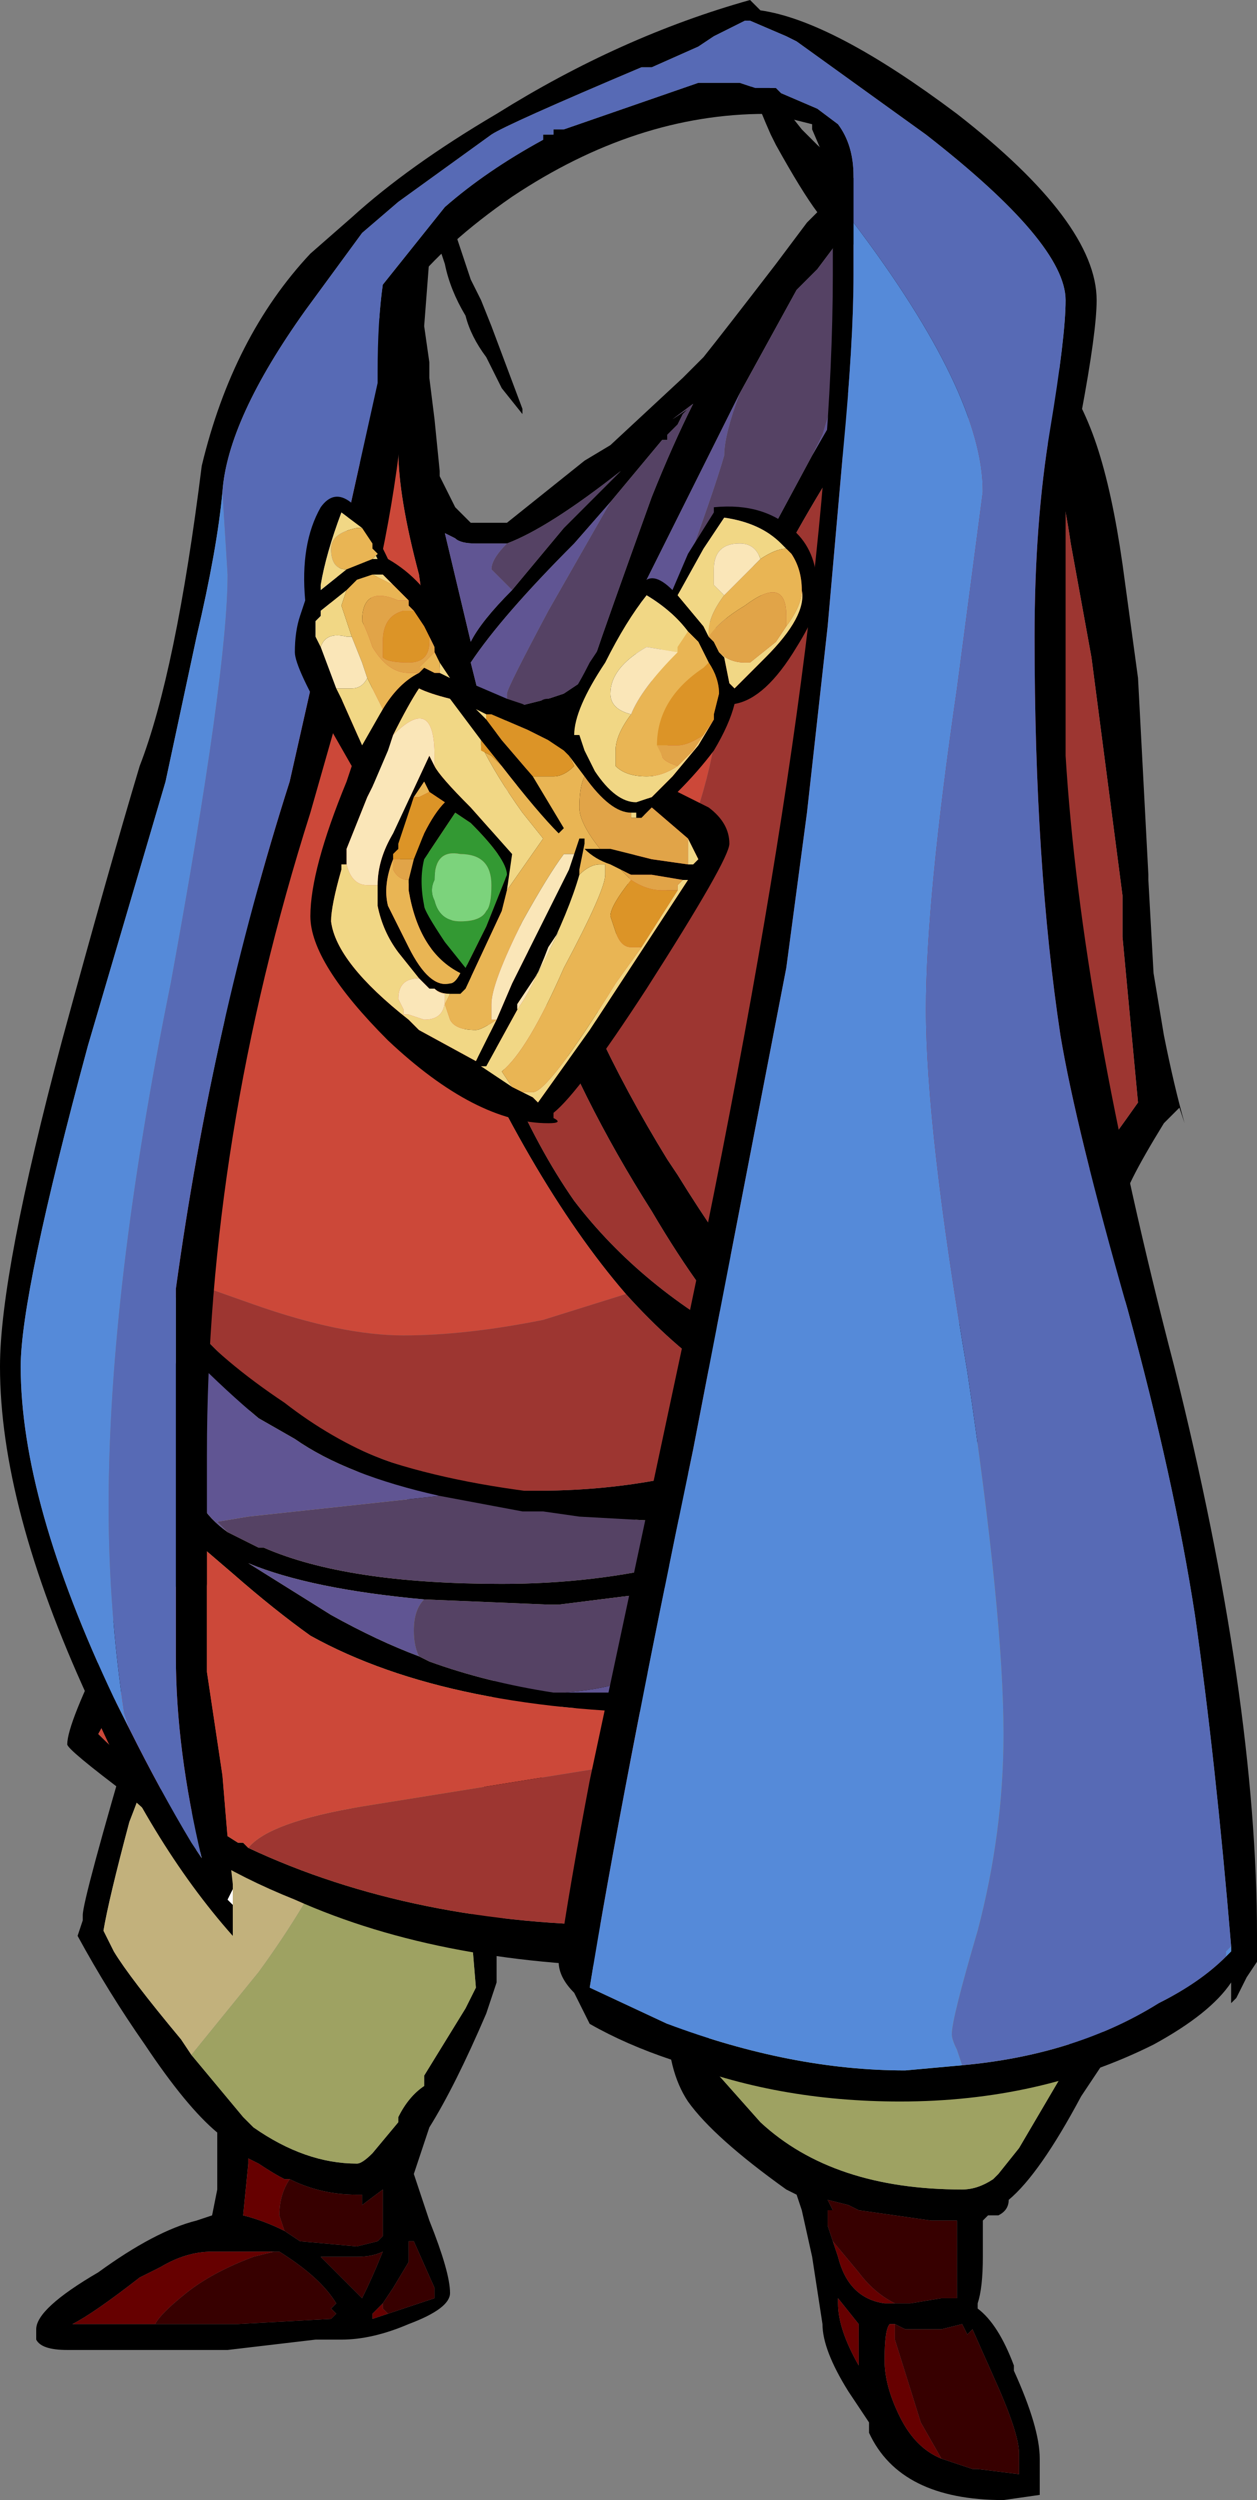 <?xml version="1.0" encoding="UTF-8" standalone="no"?>
<svg xmlns:ffdec="https://www.free-decompiler.com/flash" xmlns:xlink="http://www.w3.org/1999/xlink" ffdec:objectType="shape" height="24.15px" width="12.15px" xmlns="http://www.w3.org/2000/svg">
  <rect width="100%" height="100%" fill="#808080" stroke="none"/>
  <g transform="matrix(1.0, 0.0, 0.0, 1.0, -1.05, 21.5)">
    <path d="M11.9 -16.05 L12.05 -14.95 12.15 -13.05 12.15 -13.0 12.2 -12.1 Q12.25 -11.8 12.3 -11.5 12.4 -11.0 12.5 -10.65 L12.45 -10.8 12.35 -10.7 12.3 -10.65 Q11.9 -10.0 11.9 -9.85 L11.95 -9.65 11.7 -1.55 11.5 -1.25 Q11.1 -0.5 10.8 -0.25 10.8 -0.15 10.7 -0.1 L10.6 -0.1 10.55 -0.05 10.55 0.3 Q10.55 0.6 10.5 0.75 L10.5 0.8 Q10.7 0.95 10.85 1.35 L10.85 1.4 Q11.1 1.95 11.1 2.25 L11.1 2.6 10.75 2.65 Q9.75 2.65 9.45 2.0 L9.45 1.9 9.25 1.6 Q9.0 1.2 9.0 0.95 L8.9 0.3 8.8 -0.15 8.75 -0.3 8.65 -0.35 Q7.95 -0.85 7.7 -1.2 7.5 -1.5 7.5 -2.0 L7.05 -4.6 6.5 -5.1 5.85 -2.75 5.85 -2.35 5.75 -2.05 Q5.45 -1.35 5.2 -0.95 L5.05 -0.5 5.2 -0.05 Q5.4 0.45 5.4 0.65 5.4 0.8 5.0 0.95 4.65 1.1 4.35 1.1 L4.1 1.1 3.25 1.2 1.7 1.2 Q1.45 1.2 1.4 1.1 L1.4 1.0 Q1.4 0.8 2.0 0.45 2.55 0.05 2.95 -0.05 L3.1 -0.1 3.15 -0.35 3.15 -0.9 Q2.85 -1.15 2.45 -1.75 2.1 -2.25 1.8 -2.8 L1.85 -2.95 1.85 -3.0 Q1.85 -3.15 2.35 -4.85 L3.55 -14.2 4.25 -17.9 5.45 -19.25 5.6 -18.8 5.7 -18.6 5.8 -18.35 6.1 -17.55 6.1 -17.5 5.9 -17.75 5.75 -18.05 Q5.6 -18.25 5.55 -18.45 5.4 -18.7 5.35 -18.95 L5.25 -19.25 5.2 -19.0 5.15 -18.35 5.2 -18.0 5.2 -17.85 5.25 -17.45 5.3 -16.95 5.3 -16.9 5.45 -16.6 5.6 -16.45 5.95 -16.45 6.7 -17.05 6.95 -17.2 7.65 -17.85 7.85 -18.05 Q8.05 -18.3 8.55 -18.95 L8.85 -19.35 8.95 -19.45 Q8.8 -19.65 8.55 -20.1 L8.5 -20.2 Q8.3 -20.65 8.15 -21.15 8.4 -20.75 8.8 -20.25 L8.95 -20.1 10.6 -18.6 Q11.35 -18.1 11.65 -17.2 11.8 -16.75 11.9 -16.05 M5.3 -15.05 L5.15 -15.6 5.1 -15.95 Q4.9 -16.7 4.9 -17.15 L4.15 -16.9 Q4.15 -16.75 4.35 -16.0 L4.65 -14.85 5.8 -11.5 5.95 -11.1 Q6.25 -10.4 6.6 -9.9 7.25 -9.05 8.3 -8.5 7.85 -8.95 7.35 -9.8 6.65 -10.9 6.25 -12.0 L5.3 -15.05 M5.95 -16.25 L5.65 -16.25 Q5.5 -16.25 5.45 -16.3 L5.35 -16.35 5.6 -15.3 Q5.7 -15.5 6.0 -15.8 L6.5 -16.4 7.05 -16.95 Q6.35 -16.4 5.95 -16.25 M7.05 -16.95 L7.05 -16.95 M7.1 -9.0 Q6.15 -10.1 5.3 -12.1 L4.55 -14.25 4.3 -15.15 4.15 -15.65 Q4.1 -15.05 3.9 -14.4 L2.65 -9.2 2.8 -8.85 2.9 -8.7 3.3 -8.3 Q4.45 -7.25 6.1 -7.1 L6.25 -7.1 Q7.75 -7.1 9.0 -7.75 L8.0 -8.2 Q7.55 -8.5 7.1 -9.0 M6.95 -16.65 L6.6 -16.25 Q5.9 -15.55 5.6 -15.1 L5.7 -14.7 5.95 -14.65 6.35 -14.75 6.5 -14.8 6.65 -14.9 6.8 -15.15 Q6.9 -15.45 7.35 -16.7 7.55 -17.2 7.75 -17.6 L7.55 -17.45 7.7 -17.55 7.65 -17.5 7.6 -17.4 7.5 -17.3 7.5 -17.25 7.45 -17.25 6.95 -16.65 M9.5 -19.05 L9.15 -19.2 9.1 -19.1 8.95 -18.9 8.75 -18.7 8.2 -17.7 7.25 -15.8 7.1 -14.05 7.4 -14.15 6.8 -11.6 Q7.1 -10.95 7.5 -10.3 L7.6 -10.15 Q8.0 -9.5 8.5 -8.85 L10.25 -8.65 Q11.1 -9.5 12.05 -10.85 L11.9 -12.45 11.9 -12.85 11.6 -15.15 11.4 -16.25 Q11.3 -16.95 11.1 -17.4 L9.5 -17.55 Q9.0 -16.85 8.5 -15.9 L8.05 -15.15 7.95 -15.35 8.0 -15.4 8.55 -16.45 8.9 -17.1 Q9.3 -17.8 9.5 -18.1 L9.5 -19.05 M5.95 -14.55 L5.8 -14.35 5.95 -13.85 6.0 -13.85 6.45 -14.5 6.35 -14.6 5.95 -14.55 M10.7 -8.65 L10.6 -8.55 10.0 -8.1 8.4 -7.15 8.15 -7.05 6.9 -6.75 5.1 -6.95 3.15 -8.05 3.05 -8.15 3.05 -7.25 Q3.05 -6.85 2.9 -6.2 L2.65 -5.05 Q2.65 -4.8 2.3 -3.9 2.1 -3.15 2.05 -2.85 L2.15 -2.65 Q2.3 -2.4 2.8 -1.8 L2.9 -1.65 3.4 -1.05 3.5 -0.95 Q4.0 -0.6 4.5 -0.6 4.55 -0.6 4.65 -0.7 L4.9 -1.0 4.9 -1.05 Q5.0 -1.25 5.15 -1.35 L5.15 -1.45 5.55 -2.1 5.65 -2.3 5.6 -2.9 5.9 -6.0 6.0 -5.9 6.3 -5.65 Q6.7 -5.45 7.0 -5.15 L8.0 -1.45 8.4 -1.0 Q9.1 -0.35 10.35 -0.35 10.5 -0.35 10.65 -0.45 L10.7 -0.5 10.9 -0.75 11.4 -1.6 10.7 -8.65 M3.85 -0.45 L3.8 -0.45 Q3.7 -0.5 3.55 -0.6 L3.45 -0.65 3.45 -0.6 3.4 -0.1 Q3.6 -0.05 3.8 0.05 L3.95 0.15 4.5 0.2 4.7 0.15 4.75 0.1 4.75 -0.35 4.55 -0.2 4.55 -0.3 4.5 -0.3 Q4.15 -0.3 3.85 -0.45 M4.75 -0.35 L4.75 -0.35 M9.7 0.75 L9.85 0.75 10.15 0.7 10.3 0.7 10.3 -0.05 10.05 -0.05 9.35 -0.15 9.25 -0.2 9.05 -0.25 9.1 -0.15 9.05 -0.15 9.05 0.0 9.1 0.15 9.15 0.3 Q9.25 0.7 9.6 0.75 L9.7 0.75 M10.15 2.25 L10.45 2.35 10.5 2.35 10.9 2.4 10.9 2.2 Q10.9 2.0 10.65 1.45 L10.45 1.0 10.4 1.05 10.35 0.95 10.15 1.0 9.8 1.0 9.7 0.95 9.65 0.95 Q9.6 1.0 9.6 1.3 9.6 1.55 9.75 1.85 9.9 2.15 10.15 2.25 M9.15 0.75 Q9.15 1.0 9.35 1.35 L9.35 0.95 9.15 0.7 9.15 0.75 M4.8 0.85 L5.25 0.7 5.25 0.6 5.05 0.15 5.0 0.15 5.0 0.35 4.85 0.6 4.75 0.75 4.65 0.85 4.65 0.9 4.8 0.85 M4.55 0.7 Q4.65 0.5 4.75 0.25 4.65 0.3 4.5 0.3 L4.15 0.3 4.55 0.7 M4.3 0.85 L4.25 0.8 4.3 0.75 Q4.15 0.5 3.75 0.25 L3.7 0.25 3.1 0.25 Q2.85 0.25 2.6 0.4 L2.4 0.5 Q1.95 0.85 1.75 0.95 L2.55 0.95 3.35 0.95 4.25 0.9 4.3 0.85 4.3 0.85" fill="#000000" fill-rule="evenodd" stroke="none"/>
    <path d="M8.4 -7.15 L10.0 -8.1 10.6 -8.55 10.7 -8.65 8.0 -1.45 7.0 -5.15 7.15 -5.4 Q7.15 -5.7 6.55 -5.95 L7.1 -6.25 7.25 -6.25 8.4 -7.15 M2.9 -1.65 L2.8 -1.8 Q2.3 -2.4 2.15 -2.65 L2.05 -2.85 Q2.1 -3.15 2.3 -3.9 2.65 -4.8 2.65 -5.05 L2.9 -6.2 Q3.05 -6.85 3.05 -7.25 L3.05 -8.15 3.15 -8.05 5.1 -6.95 4.75 -5.0 Q4.5 -3.75 3.55 -2.45 L2.9 -1.65 M5.9 -6.0 L6.0 -5.9 5.9 -6.0" fill="#c2b17c" fill-rule="evenodd" stroke="none"/>
    <path d="M3.8 0.05 Q3.6 -0.05 3.4 -0.1 L3.45 -0.6 3.45 -0.65 3.55 -0.6 Q3.7 -0.5 3.8 -0.45 L3.85 -0.45 Q3.75 -0.3 3.75 -0.1 L3.8 0.05 M9.1 0.15 L9.35 0.45 Q9.5 0.65 9.7 0.75 L9.6 0.75 Q9.25 0.7 9.15 0.3 L9.1 0.15 M9.7 0.95 L9.7 1.1 9.95 1.9 10.15 2.25 Q9.9 2.15 9.75 1.85 9.6 1.55 9.6 1.3 9.6 1.0 9.65 0.95 L9.7 0.95 M9.15 0.75 L9.15 0.7 9.35 0.95 9.35 1.35 Q9.15 1.0 9.15 0.75 M5.05 0.15 L5.0 0.15 5.05 0.15 M4.75 0.75 L4.75 0.8 4.8 0.85 4.65 0.9 4.65 0.85 4.75 0.75 M3.7 0.25 L3.5 0.3 Q3.1 0.45 2.85 0.65 2.6 0.85 2.55 0.95 L1.75 0.95 Q1.95 0.85 2.4 0.5 L2.6 0.4 Q2.85 0.25 3.1 0.25 L3.7 0.25 M4.25 0.9 L4.3 0.85 4.3 0.85 4.25 0.9" fill="#660000" fill-rule="evenodd" stroke="none"/>
    <path d="M5.8 -11.5 L4.65 -14.85 4.35 -16.0 Q4.15 -16.75 4.15 -16.9 L4.9 -17.15 Q4.9 -16.7 5.1 -15.95 L5.15 -15.6 5.3 -15.05 5.8 -11.5 M2.65 -9.2 L3.9 -14.4 Q4.1 -15.05 4.15 -15.65 L4.3 -15.15 4.55 -14.25 5.3 -12.1 Q6.15 -10.1 7.1 -9.0 L6.3 -8.75 Q5.55 -8.6 4.95 -8.6 4.35 -8.6 3.5 -8.9 L2.65 -9.2 M7.95 -14.95 L7.95 -14.3 Q7.8 -13.45 7.2 -12.3 L6.8 -11.6 7.4 -14.15 7.95 -14.95" fill="#cc4839" fill-rule="evenodd" stroke="none"/>
    <path d="M5.8 -11.5 L5.3 -15.05 6.25 -12.0 Q6.65 -10.9 7.35 -9.8 7.85 -8.95 8.3 -8.5 7.25 -9.05 6.6 -9.9 6.25 -10.4 5.95 -11.1 L5.8 -11.5 M2.65 -9.2 L3.5 -8.9 Q4.35 -8.6 4.95 -8.6 5.55 -8.6 6.3 -8.75 L7.1 -9.0 Q7.55 -8.5 8.0 -8.2 L9.0 -7.75 Q7.75 -7.1 6.25 -7.1 L6.1 -7.1 Q4.45 -7.25 3.3 -8.3 L2.9 -8.7 2.8 -8.85 2.65 -9.2 M8.05 -15.15 L8.5 -15.9 Q9.0 -16.85 9.5 -17.55 L11.1 -17.4 Q11.3 -16.95 11.4 -16.25 L11.6 -15.15 11.9 -12.85 11.9 -12.45 12.05 -10.85 Q11.1 -9.5 10.25 -8.65 L8.5 -8.85 Q8.0 -9.5 7.6 -10.15 L7.5 -10.3 Q7.1 -10.95 6.8 -11.6 L7.2 -12.3 Q7.8 -13.45 7.95 -14.3 L7.95 -14.95 8.05 -15.15" fill="#9d3631" fill-rule="evenodd" stroke="none"/>
    <path d="M6.0 -15.8 L5.8 -16.0 Q5.8 -16.1 5.95 -16.25 6.35 -16.4 7.05 -16.95 L6.5 -16.4 6.0 -15.8 M5.95 -14.65 Q5.95 -14.75 5.95 -14.8 5.95 -14.85 6.35 -15.6 L6.95 -16.65 7.45 -17.25 7.5 -17.25 7.5 -17.3 7.6 -17.4 7.65 -17.5 7.7 -17.55 7.55 -17.45 7.75 -17.6 Q7.55 -17.2 7.35 -16.7 6.9 -15.45 6.8 -15.15 L6.65 -14.9 6.5 -14.8 6.35 -14.75 5.95 -14.65 M8.2 -17.7 L8.75 -18.7 8.95 -18.9 9.1 -19.1 9.15 -19.2 9.5 -19.05 Q9.4 -18.6 9.0 -17.3 L8.9 -17.1 8.55 -16.45 8.0 -15.4 7.6 -15.8 Q7.95 -16.75 8.05 -17.1 8.05 -17.3 8.2 -17.7 M5.8 -14.35 L5.95 -14.55 6.35 -14.6 6.45 -14.5 6.0 -13.85 5.95 -13.85 5.8 -14.35" fill="#554264" fill-rule="evenodd" stroke="none"/>
    <path d="M6.0 -15.8 Q5.7 -15.5 5.6 -15.3 L5.35 -16.35 5.45 -16.3 Q5.5 -16.25 5.65 -16.25 L5.95 -16.25 Q5.8 -16.1 5.8 -16.0 L6.0 -15.8 M7.05 -16.95 L7.05 -16.95 M5.95 -14.65 L5.7 -14.7 5.6 -15.1 Q5.9 -15.55 6.6 -16.25 L6.95 -16.65 6.35 -15.6 Q5.95 -14.85 5.95 -14.8 5.95 -14.75 5.95 -14.65 M8.2 -17.7 Q8.05 -17.3 8.05 -17.1 7.95 -16.75 7.6 -15.8 L7.1 -14.05 7.25 -15.8 8.2 -17.7 M8.9 -17.1 L9.0 -17.3 Q9.4 -18.6 9.5 -19.05 L9.5 -18.1 Q9.3 -17.8 8.9 -17.1 M5.8 -14.35 L5.95 -14.55 5.8 -14.35 M6.35 -14.6 L6.45 -14.5 6.35 -14.6 M6.0 -13.85 L5.95 -13.85 6.0 -13.85" fill="#605593" fill-rule="evenodd" stroke="none"/>
    <path d="M8.4 -7.15 L7.25 -6.25 7.1 -6.25 6.55 -5.95 Q7.15 -5.7 7.15 -5.4 L7.0 -5.15 Q6.7 -5.45 6.3 -5.65 L6.0 -5.9 5.9 -6.0 5.6 -2.9 5.65 -2.3 5.55 -2.1 5.15 -1.45 5.15 -1.35 Q5.0 -1.25 4.9 -1.05 L4.9 -1.0 4.65 -0.7 Q4.55 -0.6 4.5 -0.6 4.0 -0.6 3.5 -0.95 L3.4 -1.05 2.9 -1.65 3.55 -2.45 Q4.5 -3.75 4.75 -5.0 L5.1 -6.95 6.9 -6.75 8.15 -7.05 8.4 -7.15 M8.0 -1.45 L10.7 -8.65 11.4 -1.6 10.9 -0.75 10.7 -0.5 10.65 -0.45 Q10.5 -0.35 10.35 -0.35 9.1 -0.35 8.4 -1.0 L8.0 -1.45" fill="#9ea262" fill-rule="evenodd" stroke="none"/>
    <path d="M3.8 0.05 L3.75 -0.1 Q3.75 -0.3 3.85 -0.45 4.15 -0.3 4.5 -0.3 L4.55 -0.3 4.55 -0.2 4.75 -0.35 4.75 0.1 4.7 0.15 4.5 0.2 3.95 0.15 3.8 0.05 M9.1 0.15 L9.05 0.0 9.05 -0.15 9.1 -0.15 9.05 -0.25 9.25 -0.2 9.35 -0.15 10.05 -0.05 10.3 -0.05 10.3 0.7 10.15 0.7 9.85 0.75 9.7 0.75 Q9.5 0.65 9.35 0.45 L9.1 0.15 M9.7 0.95 L9.8 1.0 10.15 1.0 10.35 0.95 10.4 1.05 10.45 1.0 10.65 1.45 Q10.9 2.0 10.9 2.2 L10.9 2.4 10.5 2.35 10.45 2.35 10.15 2.25 9.95 1.9 9.7 1.1 9.7 0.95 M5.05 0.15 L5.25 0.6 5.25 0.7 4.8 0.85 4.75 0.8 4.75 0.75 4.85 0.6 5.0 0.35 5.0 0.15 5.05 0.15 M3.7 0.25 L3.75 0.25 Q4.15 0.5 4.3 0.75 L4.25 0.8 4.3 0.85 4.25 0.9 3.35 0.95 2.55 0.95 Q2.6 0.85 2.85 0.65 3.1 0.45 3.5 0.3 L3.7 0.25 M4.55 0.7 L4.15 0.3 4.5 0.3 Q4.65 0.3 4.75 0.25 4.65 0.5 4.55 0.7" fill="#370000" fill-rule="evenodd" stroke="none"/>
    <path d="M7.6 -15.8 L8.0 -15.4 7.95 -15.35 8.05 -15.15 7.95 -14.95 7.4 -14.15 7.1 -14.05 7.6 -15.8" fill="#e9b554" fill-rule="evenodd" stroke="none"/>
    <path d="M7.6 -6.4 L7.95 -6.95 7.55 -6.8 6.65 -6.85 6.3 -6.9 6.1 -6.9 5.3 -7.05 Q4.4 -7.25 3.9 -7.6 L3.55 -7.8 Q3.25 -8.05 2.9 -8.4 L2.9 -7.3 Q2.9 -6.95 3.25 -6.7 L3.55 -6.55 3.6 -6.55 Q4.4 -6.2 5.9 -6.2 6.8 -6.2 7.6 -6.4 M6.5 -5.15 L7.15 -5.15 7.6 -6.2 7.25 -6.1 6.45 -6.0 6.35 -6.0 5.15 -6.05 Q4.05 -6.15 3.45 -6.4 L4.25 -5.9 Q4.7 -5.65 5.1 -5.5 L5.2 -5.45 Q5.75 -5.25 6.4 -5.15 L6.5 -5.15 M2.85 -8.75 Q3.2 -8.35 3.8 -7.95 4.25 -7.6 4.75 -7.4 5.5 -7.15 6.55 -7.05 8.95 -7.15 10.65 -8.6 L11.75 -9.8 12.05 -10.25 Q11.9 -9.95 11.9 -9.85 L7.4 -2.5 Q5.35 -2.5 3.9 -3.15 3.4 -3.35 3.0 -3.6 2.8 -3.7 2.3 -4.15 1.7 -4.6 1.7 -4.65 1.7 -4.85 2.1 -5.65 L2.85 -8.75 M8.2 -4.95 L7.75 -4.95 Q5.4 -4.95 4.05 -5.7 3.7 -5.95 3.3 -6.3 L2.95 -6.6 2.55 -5.75 2.0 -4.75 Q2.55 -4.2 3.35 -3.7 L3.4 -3.7 3.45 -3.65 Q5.05 -2.9 7.15 -2.9 L8.2 -4.95" fill="#000000" fill-rule="evenodd" stroke="none"/>
    <path d="M7.95 -6.95 L7.6 -6.4 7.95 -6.95 M3.25 -6.7 Q2.9 -6.95 2.9 -7.3 L2.9 -8.4 Q3.25 -8.05 3.55 -7.8 L3.9 -7.6 Q4.4 -7.25 5.3 -7.05 L3.45 -6.85 3.15 -6.8 3.25 -6.7 M7.6 -6.2 L7.15 -5.15 6.5 -5.15 Q7.15 -5.2 7.5 -5.45 L7.6 -6.2 M5.1 -5.5 Q4.7 -5.65 4.25 -5.9 L3.45 -6.4 Q4.05 -6.15 5.15 -6.05 5.05 -5.95 5.05 -5.75 5.05 -5.6 5.1 -5.5" fill="#605593" fill-rule="evenodd" stroke="none"/>
    <path d="M3.45 -3.65 L3.4 -3.7 3.35 -3.7 Q2.55 -4.2 2.0 -4.75 L2.55 -5.75 2.95 -6.6 3.3 -6.3 Q3.7 -5.95 4.05 -5.7 5.4 -4.95 7.75 -4.95 L8.2 -4.95 7.35 -4.5 4.55 -4.05 Q3.65 -3.9 3.45 -3.65" fill="#cc4839" fill-rule="evenodd" stroke="none"/>
    <path d="M3.45 -3.65 Q3.65 -3.9 4.55 -4.05 L7.35 -4.5 8.2 -4.95 7.15 -2.9 Q5.05 -2.9 3.45 -3.65" fill="#9d3631" fill-rule="evenodd" stroke="none"/>
    <path d="M7.95 -6.95 L7.6 -6.4 Q6.8 -6.2 5.9 -6.2 4.4 -6.2 3.6 -6.55 L3.55 -6.55 3.25 -6.7 3.15 -6.8 3.45 -6.85 5.3 -7.05 6.1 -6.9 6.3 -6.9 6.65 -6.85 7.55 -6.8 7.95 -6.95 M7.6 -6.2 L7.5 -5.45 Q7.15 -5.2 6.5 -5.15 L6.4 -5.15 Q5.75 -5.25 5.2 -5.45 L5.1 -5.5 Q5.05 -5.6 5.05 -5.75 5.05 -5.95 5.15 -6.05 L6.35 -6.0 6.45 -6.0 7.25 -6.1 7.6 -6.2" fill="#554264" fill-rule="evenodd" stroke="none"/>
    <path d="M12.95 -2.7 Q12.8 -4.5 12.6 -5.9 12.4 -7.2 11.95 -8.85 11.45 -10.6 11.3 -11.5 11.05 -13.15 11.05 -15.35 11.05 -16.45 11.2 -17.35 11.35 -18.25 11.35 -18.6 11.35 -19.15 10.0 -20.2 L8.75 -21.1 8.65 -21.15 8.3 -21.3 8.25 -21.3 7.95 -21.15 7.8 -21.05 7.35 -20.85 7.25 -20.85 Q5.95 -20.3 5.8 -20.2 L4.9 -19.55 4.55 -19.25 4.0 -18.5 Q3.25 -17.45 3.2 -16.75 3.15 -16.2 2.95 -15.35 L2.65 -13.95 1.9 -11.4 Q1.25 -9.0 1.25 -8.3 1.25 -7.0 2.15 -5.1 L2.3 -4.8 Q2.6 -4.2 2.9 -3.7 L3.0 -3.55 Q2.75 -4.6 2.75 -5.5 L2.75 -9.05 Q3.1 -11.6 3.85 -13.95 L4.2 -15.5 4.4 -16.3 4.4 -16.45 4.7 -17.8 4.7 -17.9 Q4.7 -18.4 4.75 -18.75 L5.35 -19.5 Q5.75 -19.85 6.3 -20.15 L6.3 -20.2 6.4 -20.2 6.4 -20.25 6.5 -20.25 7.8 -20.7 8.2 -20.7 8.35 -20.65 8.55 -20.65 8.6 -20.6 8.95 -20.45 9.15 -20.3 Q9.3 -20.1 9.3 -19.8 L9.3 -19.35 9.3 -18.85 Q9.3 -18.2 9.2 -17.15 L9.05 -15.45 8.85 -13.65 8.65 -12.15 7.75 -7.5 Q7.05 -4.15 6.75 -2.3 L7.5 -1.95 Q8.7 -1.5 9.8 -1.5 L10.35 -1.55 Q11.45 -1.65 12.25 -2.15 12.65 -2.35 12.9 -2.6 L12.95 -2.65 12.95 -2.7 M3.3 -3.1 L3.3 -2.8 Q2.5 -3.7 1.9 -5.1 1.05 -6.95 1.05 -8.3 1.05 -9.2 1.65 -11.45 2.1 -13.1 2.4 -14.1 2.75 -15.0 3.0 -17.0 3.3 -18.25 4.05 -19.05 L4.45 -19.4 Q5.0 -19.9 5.85 -20.4 7.05 -21.15 8.3 -21.5 L8.4 -21.4 Q9.1 -21.3 10.3 -20.4 11.65 -19.35 11.65 -18.6 11.65 -18.3 11.5 -17.5 L11.35 -16.65 11.35 -14.2 Q11.5 -11.75 12.4 -8.3 13.2 -5.1 13.2 -2.8 L13.2 -2.55 13.1 -2.4 13.0 -2.2 12.95 -2.15 12.95 -2.35 Q12.75 -2.05 12.2 -1.75 11.1 -1.2 9.75 -1.2 8.55 -1.2 7.55 -1.6 7.1 -1.75 6.75 -1.95 L6.6 -2.25 Q6.45 -2.4 6.45 -2.55 6.55 -3.25 6.75 -4.3 L7.7 -8.75 Q9.1 -15.4 9.1 -18.85 L9.1 -19.4 9.05 -19.75 9.05 -19.9 8.9 -20.25 8.9 -20.3 8.7 -20.35 8.45 -20.4 Q7.2 -20.4 6.0 -19.6 5.35 -19.15 5.0 -18.7 L5.0 -18.6 Q5.0 -17.3 4.7 -15.95 4.55 -15.4 4.05 -13.65 3.05 -10.5 3.05 -7.45 L3.05 -6.2 3.05 -5.35 3.2 -4.35 3.25 -3.75 3.3 -3.3 3.3 -3.25 3.25 -3.15 3.3 -3.1" fill="#000000" fill-rule="evenodd" stroke="none"/>
    <path d="M3.3 -3.25 L3.3 -3.1 3.25 -3.15 3.3 -3.25" fill="#ffffff" fill-rule="evenodd" stroke="none"/>
    <path d="M3.05 -6.2 L3.25 -4.35 3.25 -3.75 3.2 -4.35 3.05 -5.35 3.05 -6.2" fill="#cc4839" fill-rule="evenodd" stroke="none"/>
    <path d="M3.2 -16.75 L3.25 -15.95 Q3.25 -15.0 2.7 -12.0 2.1 -9.05 2.1 -6.95 2.1 -5.95 2.25 -4.95 L2.3 -4.8 2.15 -5.1 Q1.25 -7.0 1.25 -8.3 1.25 -9.0 1.9 -11.4 L2.65 -13.95 2.95 -15.35 Q3.15 -16.2 3.2 -16.75 M4.2 -15.5 L4.4 -16.3 4.2 -15.5 M9.3 -19.35 Q10.55 -17.7 10.55 -16.75 L10.3 -14.85 Q10.0 -12.8 10.0 -11.75 10.0 -10.6 10.4 -8.25 10.75 -5.9 10.75 -4.75 10.75 -3.8 10.5 -2.85 10.25 -2.0 10.25 -1.85 10.25 -1.8 10.3 -1.7 L10.35 -1.55 9.8 -1.5 Q8.7 -1.5 7.5 -1.95 L6.75 -2.3 Q7.05 -4.15 7.75 -7.5 L8.65 -12.15 8.85 -13.65 9.05 -15.45 9.2 -17.15 Q9.3 -18.2 9.3 -18.85 L9.3 -19.35 M12.9 -2.6 L12.9 -2.65 12.95 -2.7 12.95 -2.65 12.9 -2.6" fill="#558ad9" fill-rule="evenodd" stroke="none"/>
    <path d="M3.2 -16.75 Q3.25 -17.45 4.0 -18.5 L4.55 -19.25 4.9 -19.55 5.8 -20.2 Q5.95 -20.3 7.25 -20.85 L7.35 -20.85 7.8 -21.05 7.95 -21.15 8.25 -21.3 8.3 -21.3 8.65 -21.15 8.75 -21.1 10.0 -20.2 Q11.35 -19.15 11.35 -18.6 11.35 -18.25 11.2 -17.35 11.05 -16.45 11.05 -15.35 11.05 -13.15 11.3 -11.5 11.45 -10.6 11.95 -8.85 12.4 -7.2 12.6 -5.9 12.8 -4.5 12.95 -2.7 L12.9 -2.65 12.9 -2.6 Q12.65 -2.35 12.25 -2.15 11.45 -1.65 10.35 -1.55 L10.3 -1.7 Q10.25 -1.8 10.25 -1.85 10.25 -2.0 10.5 -2.85 10.75 -3.8 10.75 -4.75 10.75 -5.9 10.4 -8.25 10.0 -10.6 10.0 -11.75 10.0 -12.8 10.3 -14.85 L10.55 -16.75 Q10.55 -17.7 9.3 -19.35 L9.3 -19.8 Q9.3 -20.1 9.15 -20.3 L8.95 -20.45 8.6 -20.6 8.55 -20.65 8.35 -20.65 8.2 -20.7 7.8 -20.7 6.5 -20.25 6.4 -20.25 6.4 -20.2 6.3 -20.2 6.3 -20.15 Q5.75 -19.85 5.35 -19.5 L4.75 -18.75 Q4.7 -18.4 4.7 -17.9 L4.7 -17.8 4.4 -16.45 4.4 -16.3 4.2 -15.5 3.85 -13.95 Q3.1 -11.6 2.75 -9.05 L2.75 -5.5 Q2.75 -4.6 3.0 -3.55 L2.9 -3.7 Q2.6 -4.2 2.3 -4.8 L2.25 -4.95 Q2.1 -5.95 2.1 -6.95 2.1 -9.05 2.7 -12.0 3.25 -15.0 3.25 -15.95 L3.2 -16.75" fill="#576ab5" fill-rule="evenodd" stroke="none"/>
    <path d="M4.55 -16.4 L4.35 -16.55 Q4.2 -16.15 4.15 -15.85 L4.15 -15.8 4.4 -16.0 4.65 -16.1 4.7 -16.1 4.65 -16.2 4.65 -16.25 4.55 -16.4 M5.0 -15.7 L4.75 -15.95 4.65 -15.95 4.5 -15.9 4.4 -15.8 4.15 -15.6 4.15 -15.55 4.1 -15.5 4.1 -15.35 4.15 -15.25 4.3 -14.85 4.35 -14.75 4.55 -14.3 4.75 -14.65 Q4.9 -14.9 5.1 -15.0 L5.15 -15.05 5.25 -15.0 5.3 -15.0 5.4 -14.95 5.3 -15.1 5.25 -15.2 5.25 -15.25 5.2 -15.35 5.15 -15.45 5.05 -15.6 5.0 -15.65 5.0 -15.7 M5.1 -15.05 L5.1 -15.0 5.15 -15.05 5.1 -15.05 M4.0 -15.7 Q3.95 -16.25 4.15 -16.6 4.4 -16.95 4.8 -16.1 5.15 -15.9 5.35 -15.5 L5.6 -14.9 5.95 -14.75 6.1 -14.7 6.3 -14.6 6.25 -14.65 Q6.25 -14.75 6.35 -14.75 L6.55 -14.75 Q6.65 -14.9 6.75 -15.1 L7.25 -15.85 Q7.35 -16.0 7.55 -15.8 L7.7 -16.15 7.95 -16.55 7.95 -16.6 Q8.45 -16.65 8.75 -16.35 8.95 -16.15 8.95 -15.8 9.0 -15.65 8.75 -15.25 8.45 -14.75 8.15 -14.7 8.1 -14.5 7.95 -14.25 7.8 -14.05 7.6 -13.85 L7.9 -13.7 Q8.1 -13.55 8.1 -13.35 8.1 -13.2 7.3 -11.95 6.65 -10.95 6.4 -10.75 L6.4 -10.7 Q6.5 -10.65 6.35 -10.65 5.65 -10.65 4.8 -11.45 4.05 -12.2 4.05 -12.65 4.05 -13.1 4.4 -13.95 L4.45 -14.1 4.25 -14.45 Q3.9 -15.05 3.9 -15.2 3.9 -15.4 3.95 -15.55 L4.0 -15.7 M4.85 -14.4 L4.8 -14.25 4.65 -13.9 4.6 -13.8 4.4 -13.3 4.4 -13.15 4.35 -13.15 4.35 -13.1 Q4.25 -12.75 4.25 -12.6 4.3 -12.2 5.0 -11.65 L5.1 -11.55 5.65 -11.25 5.85 -11.65 6.0 -12.0 6.55 -13.1 6.6 -13.25 6.65 -13.4 6.7 -13.4 6.7 -13.35 6.65 -13.1 6.65 -13.05 Q6.55 -12.7 6.3 -12.2 L5.75 -11.2 5.7 -11.2 6.0 -11.0 6.1 -10.95 6.2 -10.9 6.25 -10.85 6.75 -11.55 7.7 -13.0 7.65 -13.0 7.35 -13.05 7.15 -13.05 7.05 -13.1 6.95 -13.15 Q6.8 -13.2 6.7 -13.3 L6.85 -13.3 6.95 -13.3 7.35 -13.2 7.7 -13.15 7.75 -13.15 7.8 -13.2 7.7 -13.4 7.35 -13.7 7.25 -13.6 7.2 -13.6 7.2 -13.65 7.15 -13.65 Q6.95 -13.65 6.7 -14.0 L6.55 -14.2 6.5 -14.25 6.35 -14.35 6.15 -14.45 5.8 -14.6 5.75 -14.6 5.65 -14.65 5.75 -14.55 5.9 -14.35 6.2 -14.0 6.5 -13.5 6.45 -13.45 Q6.25 -13.65 5.9 -14.1 L5.7 -14.35 5.4 -14.75 Q5.2 -14.8 5.1 -14.85 5.0 -14.7 4.85 -14.4 M4.7 -12.95 Q4.7 -13.2 4.85 -13.45 L5.2 -14.2 5.25 -14.1 Q5.3 -14.0 5.6 -13.7 L6.0 -13.25 5.95 -12.9 5.9 -12.7 5.55 -11.95 5.5 -11.9 5.4 -11.9 Q5.3 -11.9 5.25 -11.95 L5.2 -11.95 5.1 -12.05 4.9 -12.3 Q4.75 -12.5 4.7 -12.75 L4.7 -12.95 M8.8 -15.8 Q8.8 -16.0 8.7 -16.15 L8.6 -16.25 Q8.4 -16.45 8.05 -16.5 L7.85 -16.2 7.6 -15.75 7.85 -15.45 7.9 -15.35 7.95 -15.3 8.0 -15.2 8.05 -15.15 8.1 -14.9 8.15 -14.85 8.45 -15.15 Q8.85 -15.55 8.8 -15.8 M7.7 -15.4 Q7.55 -15.6 7.3 -15.75 7.1 -15.5 6.9 -15.1 6.6 -14.65 6.6 -14.4 L6.65 -14.4 6.7 -14.25 6.8 -14.05 Q7.0 -13.75 7.2 -13.75 L7.35 -13.8 7.55 -14.0 7.8 -14.3 7.95 -14.55 7.95 -14.6 8.0 -14.8 Q8.0 -14.95 7.9 -15.1 L7.8 -15.3 7.7 -15.4 M5.2 -13.85 L5.15 -13.95 5.05 -13.8 4.9 -13.35 4.9 -13.3 4.85 -13.25 4.85 -13.2 Q4.75 -12.95 4.8 -12.75 L5.0 -12.35 Q5.2 -11.95 5.4 -12.0 5.45 -12.0 5.5 -12.1 5.1 -12.3 5.0 -12.9 L5.0 -13.0 5.05 -13.2 5.15 -13.45 Q5.25 -13.65 5.35 -13.75 L5.2 -13.85 M5.45 -13.65 Q5.25 -13.35 5.15 -13.2 5.1 -13.0 5.15 -12.75 5.15 -12.7 5.35 -12.4 L5.55 -12.15 5.75 -12.55 5.95 -13.05 Q5.95 -13.2 5.6 -13.55 L5.45 -13.65" fill="#000000" fill-rule="evenodd" stroke="none"/>
    <path d="M4.55 -16.4 L4.5 -16.4 Q4.25 -16.35 4.25 -16.2 4.25 -16.0 4.4 -16.0 L4.15 -15.8 4.15 -15.85 Q4.2 -16.15 4.35 -16.55 L4.55 -16.4 M4.65 -16.1 L4.7 -16.15 4.65 -16.2 4.7 -16.1 4.65 -16.1 M4.65 -15.95 L4.75 -15.95 5.0 -15.7 4.85 -15.85 4.65 -15.95 M5.3 -15.1 L5.4 -14.95 5.3 -15.0 5.3 -15.1 M4.75 -14.65 L4.55 -14.3 4.35 -14.75 4.3 -14.85 4.45 -14.85 Q4.55 -14.85 4.6 -14.95 L4.75 -14.65 M4.15 -15.25 L4.1 -15.35 4.1 -15.5 4.15 -15.55 4.15 -15.6 4.4 -15.8 4.35 -15.65 4.45 -15.35 4.4 -15.35 Q4.2 -15.4 4.15 -15.25 M4.4 -13.15 Q4.45 -12.95 4.6 -12.95 L4.7 -12.95 4.7 -12.75 Q4.75 -12.5 4.9 -12.3 L5.1 -12.05 Q4.9 -12.05 4.9 -11.85 L4.95 -11.75 4.95 -11.7 5.0 -11.7 5.15 -11.65 Q5.35 -11.65 5.35 -11.85 L5.35 -11.9 Q5.3 -11.9 5.25 -11.95 5.3 -11.9 5.4 -11.9 L5.35 -11.8 5.4 -11.65 Q5.45 -11.55 5.65 -11.55 5.7 -11.55 5.85 -11.65 L5.8 -11.65 5.85 -11.65 5.65 -11.25 5.1 -11.55 5.0 -11.65 Q4.3 -12.2 4.25 -12.6 4.25 -12.75 4.35 -13.1 L4.35 -13.15 4.4 -13.15 M5.25 -14.1 L5.25 -14.2 Q5.25 -14.8 4.85 -14.4 5.0 -14.7 5.1 -14.85 5.2 -14.8 5.4 -14.75 L5.7 -14.35 5.7 -14.3 Q5.85 -14.0 6.1 -13.65 L6.3 -13.4 5.95 -12.9 6.0 -13.25 5.6 -13.7 Q5.3 -14.0 5.25 -14.1 M5.75 -14.55 L5.65 -14.65 5.75 -14.6 5.75 -14.55 M7.15 -13.65 L7.2 -13.65 7.2 -13.6 7.15 -13.6 7.15 -13.65 M7.7 -13.4 L7.8 -13.2 7.75 -13.15 7.7 -13.15 7.7 -13.4 M7.65 -13.0 L7.7 -13.0 6.75 -11.55 6.25 -10.85 6.2 -10.9 6.1 -10.95 6.2 -10.95 Q6.35 -10.95 7.0 -12.0 L7.25 -12.35 7.6 -12.9 7.6 -12.95 7.65 -13.0 M6.0 -11.0 L5.7 -11.2 5.75 -11.2 6.3 -12.2 Q6.55 -12.7 6.65 -13.05 6.75 -13.15 6.85 -13.15 L6.9 -13.15 6.9 -13.05 Q6.9 -12.9 6.5 -12.15 6.15 -11.35 5.9 -11.15 L5.9 -11.15 6.0 -11.0 M8.4 -16.1 Q8.35 -16.25 8.2 -16.25 7.95 -16.25 7.95 -16.0 L7.95 -15.85 Q8.0 -15.8 8.05 -15.75 7.9 -15.55 7.9 -15.4 L7.9 -15.35 7.85 -15.45 7.6 -15.75 7.85 -16.2 8.05 -16.5 Q8.4 -16.45 8.6 -16.25 L8.7 -16.15 8.65 -16.2 Q8.55 -16.2 8.4 -16.1 M8.65 -15.45 Q8.8 -15.65 8.8 -15.8 8.85 -15.55 8.45 -15.15 L8.15 -14.85 8.1 -14.9 8.05 -15.15 8.0 -15.2 Q8.1 -15.1 8.25 -15.1 L8.3 -15.1 8.55 -15.3 8.65 -15.45 M7.95 -14.6 L7.95 -14.55 7.8 -14.3 7.55 -14.0 7.35 -13.8 7.2 -13.75 Q7.0 -13.75 6.8 -14.05 L6.7 -14.25 6.65 -14.4 6.6 -14.4 Q6.6 -14.65 6.9 -15.1 7.1 -15.5 7.3 -15.75 7.55 -15.6 7.7 -15.4 L7.6 -15.25 7.6 -15.2 7.3 -15.25 Q6.95 -15.05 6.95 -14.8 6.95 -14.65 7.15 -14.6 7.0 -14.4 7.0 -14.25 7.0 -14.2 7.0 -14.1 7.1 -14.0 7.3 -14.0 7.45 -14.0 7.6 -14.1 L7.75 -14.25 7.85 -14.4 7.95 -14.55 7.95 -14.6 M6.05 -11.8 L6.05 -11.75 Q6.2 -11.95 6.35 -12.35 L6.45 -12.5 6.25 -12.1 6.05 -11.8" fill="#f1d785" fill-rule="evenodd" stroke="none"/>
    <path d="M5.45 -13.65 L5.6 -13.55 Q5.95 -13.2 5.95 -13.05 L5.75 -12.55 5.55 -12.15 5.35 -12.4 Q5.15 -12.7 5.15 -12.75 5.1 -13.0 5.15 -13.2 5.25 -13.35 5.45 -13.65 M5.5 -12.6 Q5.7 -12.6 5.75 -12.7 5.8 -12.75 5.8 -12.95 5.8 -13.25 5.5 -13.25 5.25 -13.3 5.25 -13.0 5.2 -12.9 5.25 -12.8 5.3 -12.6 5.5 -12.6" fill="#339933" fill-rule="evenodd" stroke="none"/>
    <path d="M4.4 -16.0 Q4.25 -16.0 4.25 -16.2 4.25 -16.35 4.5 -16.4 L4.55 -16.4 4.65 -16.25 4.65 -16.2 4.7 -16.15 4.65 -16.1 4.4 -16.0 M4.65 -15.95 L4.85 -15.85 5.0 -15.7 4.9 -15.7 Q4.55 -15.85 4.55 -15.5 4.6 -15.4 4.65 -15.25 4.8 -15.0 5.0 -15.0 L5.1 -15.0 5.1 -15.05 5.25 -15.2 5.3 -15.1 5.3 -15.0 5.25 -15.0 5.15 -15.05 5.1 -15.0 Q4.9 -14.9 4.75 -14.65 L4.6 -14.95 4.55 -15.1 4.45 -15.35 4.35 -15.65 4.4 -15.8 4.5 -15.9 4.65 -15.95 M5.9 -14.1 Q6.25 -13.65 6.45 -13.45 L6.5 -13.5 6.2 -14.0 6.4 -14.0 Q6.5 -14.0 6.6 -14.1 L6.55 -14.2 6.7 -14.0 Q6.65 -13.9 6.65 -13.7 6.65 -13.55 6.85 -13.3 L6.7 -13.3 Q6.8 -13.2 6.95 -13.15 L7.05 -13.1 7.15 -13.0 Q6.95 -12.75 6.95 -12.65 L7.0 -12.5 Q7.05 -12.35 7.15 -12.35 L7.25 -12.35 7.0 -12.0 Q6.35 -10.95 6.2 -10.95 L6.1 -10.95 6.0 -11.0 5.9 -11.15 5.9 -11.15 Q6.15 -11.35 6.5 -12.15 6.9 -12.9 6.9 -13.05 L6.9 -13.15 6.85 -13.15 Q6.75 -13.15 6.65 -13.05 L6.65 -13.1 6.7 -13.35 6.7 -13.4 6.65 -13.4 6.6 -13.25 6.5 -13.25 Q6.35 -13.05 6.1 -12.6 5.8 -12.0 5.8 -11.8 5.8 -11.7 5.8 -11.65 L5.85 -11.65 Q5.7 -11.55 5.65 -11.55 5.45 -11.55 5.4 -11.65 L5.35 -11.8 5.4 -11.9 5.5 -11.9 5.55 -11.95 5.9 -12.7 5.95 -12.9 6.3 -13.4 6.1 -13.65 Q5.85 -14.0 5.7 -14.3 L5.7 -14.25 5.8 -14.2 5.9 -14.1 M8.05 -15.75 L8.4 -16.1 Q8.55 -16.2 8.65 -16.2 L8.7 -16.15 Q8.8 -16.0 8.8 -15.8 8.8 -15.65 8.65 -15.45 L8.65 -15.55 Q8.65 -15.95 8.25 -15.65 8.0 -15.5 7.9 -15.35 L7.9 -15.4 Q7.9 -15.55 8.05 -15.75 M7.6 -14.1 Q7.45 -14.0 7.3 -14.0 7.1 -14.0 7.0 -14.1 7.0 -14.2 7.0 -14.25 7.0 -14.4 7.15 -14.6 7.25 -14.85 7.6 -15.2 L7.6 -15.25 7.7 -15.4 7.8 -15.3 7.9 -15.1 7.85 -15.05 Q7.4 -14.75 7.4 -14.3 L7.45 -14.2 Q7.45 -14.15 7.6 -14.1 M5.05 -13.8 L5.15 -13.95 5.2 -13.85 5.1 -13.8 5.05 -13.8 M5.0 -13.0 L5.0 -12.9 Q5.1 -12.3 5.5 -12.1 5.45 -12.0 5.4 -12.0 5.2 -11.95 5.0 -12.35 L4.8 -12.75 Q4.75 -12.95 4.85 -13.2 L4.85 -13.1 Q4.9 -13.0 5.0 -13.0" fill="#e9b554" fill-rule="evenodd" stroke="none"/>
    <path d="M4.3 -14.85 L4.15 -15.25 Q4.2 -15.4 4.4 -15.35 L4.45 -15.35 4.55 -15.1 4.6 -14.95 Q4.55 -14.85 4.45 -14.85 L4.3 -14.85 M4.4 -13.15 L4.4 -13.3 4.6 -13.8 4.65 -13.9 4.8 -14.25 4.85 -14.4 Q5.25 -14.8 5.25 -14.2 L5.25 -14.1 5.2 -14.2 4.85 -13.45 Q4.7 -13.2 4.7 -12.95 L4.6 -12.95 Q4.45 -12.95 4.4 -13.15 M6.65 -13.05 L6.65 -13.1 6.65 -13.05 M6.6 -13.25 L6.55 -13.1 6.0 -12.0 5.85 -11.65 5.8 -11.65 Q5.8 -11.7 5.8 -11.8 5.8 -12.0 6.1 -12.6 6.35 -13.05 6.5 -13.25 L6.6 -13.25 M8.4 -16.1 L8.05 -15.75 Q8.0 -15.8 7.95 -15.85 L7.95 -16.0 Q7.95 -16.25 8.2 -16.25 8.35 -16.25 8.4 -16.1 M7.15 -14.6 Q6.95 -14.65 6.95 -14.8 6.95 -15.05 7.3 -15.25 L7.6 -15.2 Q7.25 -14.85 7.15 -14.6 M6.05 -11.8 L6.25 -12.1 6.45 -12.5 6.35 -12.35 Q6.2 -11.95 6.05 -11.75 L6.05 -11.8 M5.1 -12.05 L5.2 -11.95 5.25 -11.95 Q5.3 -11.9 5.35 -11.9 L5.35 -11.85 Q5.35 -11.65 5.15 -11.65 L5.0 -11.7 4.95 -11.7 4.95 -11.75 4.9 -11.85 Q4.9 -12.05 5.1 -12.05" fill="#fae6b8" fill-rule="evenodd" stroke="none"/>
    <path d="M5.0 -15.7 L5.0 -15.65 5.05 -15.6 4.95 -15.6 Q4.75 -15.55 4.75 -15.3 L4.75 -15.15 Q4.8 -15.1 5.0 -15.1 5.2 -15.1 5.2 -15.3 L5.2 -15.35 5.25 -15.25 5.25 -15.2 5.1 -15.05 5.15 -15.05 5.1 -15.0 5.0 -15.0 Q4.8 -15.0 4.65 -15.25 4.6 -15.4 4.55 -15.5 4.55 -15.85 4.9 -15.7 L5.0 -15.7 M6.7 -14.0 Q6.95 -13.65 7.15 -13.65 L7.15 -13.6 7.2 -13.6 7.25 -13.6 7.35 -13.7 7.7 -13.4 7.7 -13.15 7.35 -13.2 6.95 -13.3 6.85 -13.3 Q6.65 -13.55 6.65 -13.7 6.65 -13.9 6.7 -14.0 M7.05 -13.1 L7.15 -13.05 7.35 -13.05 7.65 -13.0 7.6 -12.95 7.6 -12.9 7.45 -12.9 Q7.3 -12.9 7.15 -13.0 L7.05 -13.1 M7.9 -15.35 Q8.0 -15.5 8.25 -15.65 8.65 -15.95 8.65 -15.55 L8.65 -15.45 8.55 -15.3 8.3 -15.1 8.25 -15.1 Q8.1 -15.1 8.0 -15.2 L7.95 -15.3 7.9 -15.35 M7.85 -14.4 L7.75 -14.25 7.6 -14.1 Q7.45 -14.15 7.45 -14.2 L7.4 -14.3 7.6 -14.3 Q7.7 -14.3 7.85 -14.4 M5.05 -13.2 L5.0 -13.0 Q4.9 -13.0 4.85 -13.1 L4.85 -13.2 5.05 -13.2" fill="#e1a448" fill-rule="evenodd" stroke="none"/>
    <path d="M5.05 -15.6 L5.15 -15.45 5.2 -15.35 5.2 -15.3 Q5.2 -15.1 5.0 -15.1 4.8 -15.1 4.75 -15.15 L4.75 -15.3 Q4.75 -15.55 4.95 -15.6 L5.05 -15.6 M5.7 -14.35 L5.9 -14.1 5.8 -14.2 5.7 -14.25 5.7 -14.3 5.7 -14.35 M6.2 -14.0 L5.9 -14.35 5.75 -14.55 5.75 -14.6 5.8 -14.6 6.15 -14.45 6.35 -14.35 6.5 -14.25 6.55 -14.2 6.6 -14.1 Q6.5 -14.0 6.4 -14.0 L6.2 -14.0 M7.95 -14.6 L7.95 -14.55 7.85 -14.4 Q7.7 -14.3 7.6 -14.3 L7.4 -14.3 Q7.4 -14.75 7.85 -15.05 L7.9 -15.1 Q8.0 -14.95 8.0 -14.8 L7.95 -14.6 M7.6 -12.9 L7.25 -12.35 7.15 -12.35 Q7.05 -12.35 7.0 -12.5 L6.95 -12.65 Q6.95 -12.75 7.15 -13.0 7.3 -12.9 7.45 -12.9 L7.6 -12.9 M5.05 -13.8 L5.1 -13.8 5.2 -13.85 5.35 -13.75 Q5.25 -13.65 5.15 -13.45 L5.05 -13.2 4.85 -13.2 4.85 -13.25 4.9 -13.3 4.9 -13.35 5.05 -13.8" fill="#dc9427" fill-rule="evenodd" stroke="none"/>
    <path d="M5.5 -12.6 Q5.3 -12.6 5.25 -12.8 5.2 -12.9 5.25 -13.0 5.25 -13.3 5.5 -13.25 5.8 -13.25 5.8 -12.95 5.8 -12.75 5.75 -12.7 5.7 -12.6 5.5 -12.6" fill="#7cd37c" fill-rule="evenodd" stroke="none"/>
  </g>
</svg>

